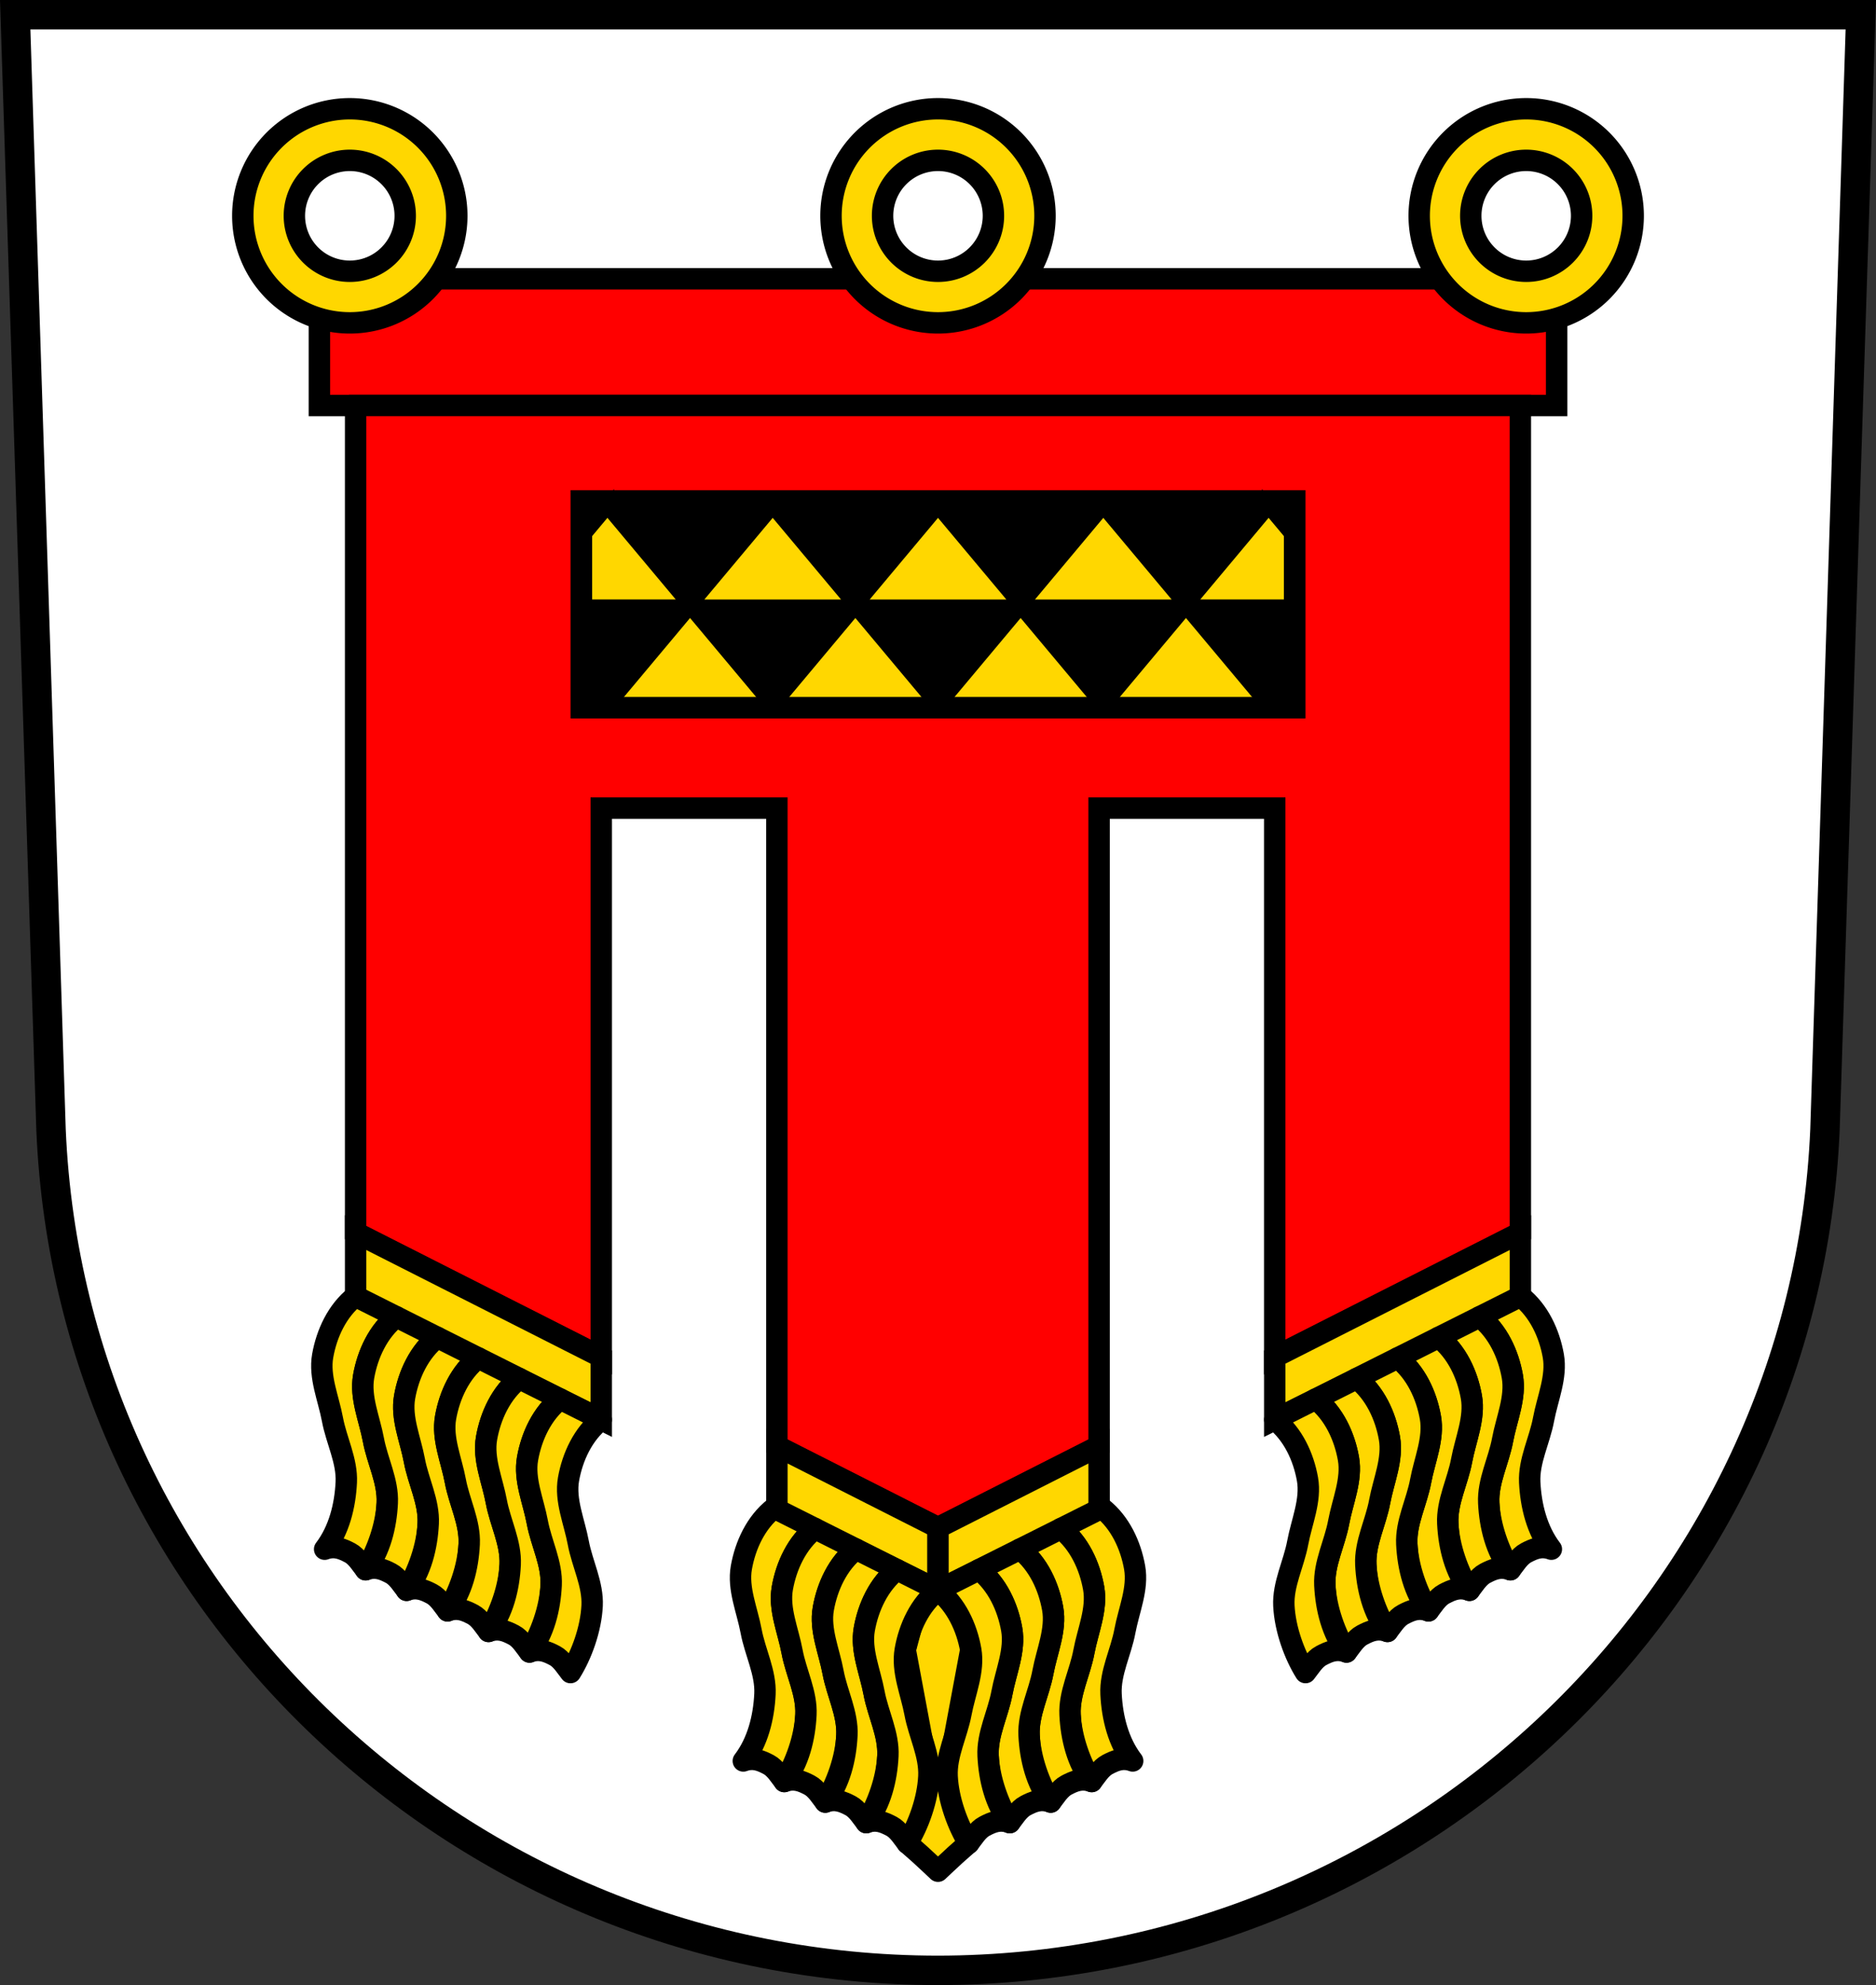 <svg xmlns="http://www.w3.org/2000/svg" width="701.33" height="741.77" viewBox="0 0 701.334 741.769"><rect x="0" y="0" width="701.334" height="741.769" fill="#333333" stroke="none"/><g stroke="#000"><g fill-rule="evenodd"><path d="m5.68 5.5 13.398 416.62c7.415 175.25 153.92 314.05 331.59 314.14 177.51-.215 324.07-139.06 331.59-314.14L695.656 5.5h-344.98z" fill="#fff" stroke-width="11"/><path d="m350.67 570.85-12.242 45.646 8.824 47.25-8.09 24.99s3.343 2.891 4.98 4.375c2.207 2 6.527 6.1 6.527 6.1s4.319-4.1 6.525-6.1c1.637-1.484 4.98-4.375 4.98-4.375l-8.09-24.99 8.824-47.25" fill="gold" stroke-linejoin="round" stroke-width="8"/></g><g stroke-linecap="round" stroke-width="8"><path fill="red" d="M119.402 104.18h462.54v47.34h-462.54z"/><path d="M130.77 40.638a40 40 0 0 0-40 40 40 40 0 0 0 40 40 40 40 0 0 0 40-40 40 40 0 0 0-40-40zm219.897 0a40 40 0 0 0-40 40 40 40 0 0 0 40 40 40 40 0 0 0 40-40 40 40 0 0 0-40-40zm219.896 0a40 40 0 0 0-40 40 40 40 0 0 0 40 40 40 40 0 0 0 40-40 40 40 0 0 0-40-40zM130.77 59.918a20.72 20.72 0 0 1 20.721 20.72 20.72 20.72 0 0 1-20.72 20.72 20.72 20.72 0 0 1-20.721-20.72 20.72 20.72 0 0 1 20.72-20.72zm219.897 0a20.72 20.72 0 0 1 20.72 20.72 20.72 20.72 0 0 1-20.72 20.72 20.72 20.72 0 0 1-20.72-20.72 20.72 20.72 0 0 1 20.72-20.72zm219.896 0a20.72 20.72 0 0 1 20.721 20.72 20.72 20.72 0 0 1-20.72 20.72 20.72 20.72 0 0 1-20.721-20.72 20.72 20.72 0 0 1 20.72-20.72z" fill="gold"/><path d="M132.942 151.51v309.06l91.83 46.514v-205.12h65.66v238.37l60.23 30.508 60.23-30.508v-238.37h65.66v205.12l91.83-46.516v-309.06h-435.44z" fill="red"/><path d="M217.372 187.18h266.6v77.25h-266.6z"/></g><g fill="gold" fill-rule="evenodd"><g stroke-width="5"><path d="m350.672 189.61-30.898 36.898h61.795l-30.897-36.898zM288.872 189.61l-30.898 36.898h61.795l-30.897-36.898zM227.082 189.6l-9.711 11.596v25.303h40.607l-30.896-36.898zm247.18 0-30.898 36.898H483.969v-25.307l-9.707-11.592z"/><path d="m412.462 189.61-30.898 36.898h61.794l-30.896-36.898zM257.972 227.03l-30.898 36.898h61.794l-30.896-36.898zM443.362 227.03l-30.898 36.898h61.794l-30.896-36.898zM381.562 227.03l-30.898 36.898h61.794l-30.896-36.898z"/><path d="m319.772 227.03-30.898 36.898h61.794l-30.896-36.898z"/></g><g stroke-width="8"><path d="m132.942 460.58 91.83 46.514v23.381l-91.83-45.613z"/><g stroke-linejoin="round"><path d="M132.872 484.37c-6.814 5.362-10.766 13.91-12.241 22.268-1.391 7.88 2.18 15.862 3.648 23.728 1.473 7.894 5.561 15.503 5.174 23.526-.422 8.752-2.689 17.909-8.09 24.988 3.784-1.388 6.637-.121 9.463 1.365 2.533 1.332 4.366 4.475 5.855 6.317 4.131-6.563 7.668-16.237 8.09-24.99.387-8.02-3.702-15.632-5.176-23.526-1.468-7.866-5.04-15.848-3.648-23.728 1.475-8.357 5.427-16.904 12.241-22.266z"/><path d="M148.192 492.06c-6.814 5.362-10.766 13.91-12.241 22.268-1.391 7.88 2.18 15.862 3.648 23.728 1.473 7.894 5.561 15.503 5.174 23.526-.422 8.752-2.689 17.909-8.09 24.988 3.784-1.388 6.637-.121 9.463 1.365 2.533 1.332 4.366 4.475 5.855 6.317 4.131-6.563 7.668-16.237 8.09-24.99.387-8.02-3.702-15.632-5.176-23.526-1.468-7.866-5.04-15.848-3.648-23.728 1.475-8.357 5.427-16.904 12.241-22.266z"/><path d="M163.502 499.74c-6.814 5.362-10.766 13.91-12.241 22.268-1.391 7.88 2.18 15.862 3.648 23.728 1.473 7.894 5.561 15.503 5.174 23.526-.422 8.752-2.689 17.909-8.09 24.988 3.784-1.388 6.637-.121 9.463 1.365 2.533 1.332 4.366 4.475 5.855 6.317 4.131-6.563 7.668-16.237 8.09-24.99.387-8.02-3.702-15.632-5.176-23.526-1.468-7.866-5.04-15.848-3.648-23.728 1.475-8.357 5.427-16.904 12.241-22.266z"/><path d="M178.822 507.42c-6.814 5.362-10.766 13.91-12.241 22.268-1.391 7.88 2.18 15.862 3.648 23.728 1.473 7.894 5.561 15.503 5.174 23.526-.422 8.752-2.689 17.909-8.09 24.988 3.784-1.388 6.637-.121 9.463 1.365 2.533 1.332 4.366 4.475 5.855 6.317 4.131-6.563 7.668-16.237 8.09-24.99.387-8.02-3.702-15.632-5.176-23.526-1.468-7.866-5.04-15.848-3.648-23.728 1.475-8.357 5.427-16.904 12.241-22.266z"/><path d="M194.142 515.11c-6.814 5.362-10.766 13.91-12.241 22.268-1.391 7.88 2.18 15.862 3.648 23.728 1.473 7.894 5.561 15.503 5.174 23.526-.422 8.752-2.689 17.909-8.09 24.988 3.784-1.388 6.637-.121 9.463 1.365 2.533 1.332 4.366 4.475 5.855 6.317 4.131-6.563 7.668-16.237 8.09-24.99.387-8.02-3.702-15.632-5.176-23.526-1.468-7.866-5.04-15.848-3.648-23.728 1.475-8.357 5.427-16.904 12.241-22.266z"/><path d="M209.462 522.79c-6.814 5.362-10.766 13.91-12.241 22.268-1.391 7.88 2.18 15.862 3.648 23.728 1.473 7.894 5.561 15.503 5.174 23.526-.422 8.752-2.689 17.909-8.09 24.988 3.784-1.388 6.637-.121 9.463 1.365 2.533 1.332 4.366 4.475 5.855 6.317 4.131-6.563 7.668-16.237 8.09-24.99.387-8.02-3.702-15.632-5.176-23.526-1.468-7.866-5.04-15.848-3.648-23.728 1.475-8.357 5.427-16.904 12.241-22.266z"/></g><path d="m568.392 460.58-91.83 46.514v23.381l91.83-45.613z"/><g stroke-linejoin="round"><path d="M568.462 484.37c6.814 5.362 10.766 13.91 12.241 22.268 1.391 7.88-2.18 15.862-3.648 23.728-1.473 7.894-5.561 15.503-5.174 23.526.422 8.752 2.689 17.909 8.09 24.988-3.784-1.388-6.637-.121-9.463 1.365-2.533 1.332-4.366 4.475-5.855 6.317-4.131-6.563-7.668-16.237-8.09-24.99-.387-8.02 3.702-15.632 5.176-23.526 1.468-7.866 5.04-15.848 3.648-23.728-1.475-8.357-5.427-16.904-12.241-22.266z"/><path d="M553.142 492.06c6.814 5.362 10.766 13.91 12.241 22.268 1.391 7.88-2.18 15.862-3.648 23.728-1.473 7.894-5.561 15.503-5.174 23.526.422 8.752 2.689 17.909 8.09 24.988-3.784-1.388-6.637-.121-9.463 1.365-2.533 1.332-4.366 4.475-5.855 6.317-4.131-6.563-7.668-16.237-8.09-24.99-.387-8.02 3.702-15.632 5.176-23.526 1.468-7.866 5.04-15.848 3.648-23.728-1.475-8.357-5.427-16.904-12.241-22.266z"/><path d="M537.832 499.74c6.814 5.362 10.766 13.91 12.241 22.268 1.391 7.88-2.18 15.862-3.648 23.728-1.473 7.894-5.561 15.503-5.174 23.526.422 8.752 2.689 17.909 8.09 24.988-3.784-1.388-6.637-.121-9.463 1.365-2.533 1.332-4.366 4.475-5.855 6.317-4.131-6.563-7.668-16.237-8.09-24.99-.387-8.02 3.702-15.632 5.176-23.526 1.468-7.866 5.04-15.848 3.648-23.728-1.475-8.357-5.427-16.904-12.241-22.266z"/><path d="M522.512 507.42c6.814 5.362 10.766 13.91 12.241 22.268 1.391 7.88-2.18 15.862-3.648 23.728-1.473 7.894-5.561 15.503-5.174 23.526.422 8.752 2.689 17.909 8.09 24.988-3.784-1.388-6.637-.121-9.463 1.365-2.533 1.332-4.366 4.475-5.855 6.317-4.131-6.563-7.668-16.237-8.09-24.99-.387-8.02 3.702-15.632 5.176-23.526 1.468-7.866 5.04-15.848 3.648-23.728-1.475-8.357-5.427-16.904-12.241-22.266z"/><path d="M507.192 515.11c6.814 5.362 10.766 13.91 12.241 22.268 1.391 7.88-2.18 15.862-3.648 23.728-1.473 7.894-5.561 15.503-5.174 23.526.422 8.752 2.689 17.909 8.09 24.988-3.784-1.388-6.637-.121-9.463 1.365-2.533 1.332-4.366 4.475-5.855 6.317-4.131-6.563-7.668-16.237-8.09-24.99-.387-8.02 3.702-15.632 5.176-23.526 1.468-7.866 5.04-15.848 3.648-23.728-1.475-8.357-5.427-16.904-12.241-22.266z"/><path d="M491.872 522.79c6.814 5.362 10.766 13.91 12.241 22.268 1.391 7.88-2.18 15.862-3.648 23.728-1.473 7.894-5.561 15.503-5.174 23.526.422 8.752 2.689 17.909 8.09 24.988-3.784-1.388-6.637-.121-9.463 1.365-2.533 1.332-4.366 4.475-5.855 6.317-4.131-6.563-7.668-16.237-8.09-24.99-.387-8.02 3.702-15.632 5.176-23.526 1.468-7.866 5.04-15.848 3.648-23.728-1.475-8.357-5.427-16.904-12.241-22.266z"/></g></g></g><g stroke-width="8"><path fill="none" stroke-linecap="round" d="M217.372 187.18h266.6v77.25h-266.6z"/><g fill="gold" fill-rule="evenodd"><path d="M290.44 540.35v23.973l60.23 29.916v-23.381l-60.23-30.508z"/><g stroke-linejoin="round"><path d="M289.392 563.5c-6.814 5.362-10.766 13.91-12.241 22.268-1.391 7.88 2.18 15.862 3.648 23.728 1.473 7.894 5.561 15.503 5.174 23.526-.422 8.752-2.689 17.909-8.09 24.988 3.784-1.388 6.637-.121 9.463 1.365 2.533 1.332 4.366 4.475 5.855 6.317 4.131-6.563 7.668-16.237 8.09-24.99.387-8.02-3.702-15.632-5.176-23.526-1.468-7.866-5.04-15.848-3.648-23.728 1.475-8.357 5.427-16.904 12.241-22.266z"/><path d="M304.712 571.19c-6.814 5.362-10.766 13.91-12.241 22.268-1.391 7.88 2.18 15.862 3.648 23.728 1.473 7.894 5.561 15.503 5.174 23.526-.422 8.752-2.689 17.909-8.09 24.988 3.784-1.388 6.637-.121 9.463 1.365 2.533 1.332 4.366 4.475 5.855 6.317 4.131-6.563 7.668-16.237 8.09-24.99.387-8.02-3.702-15.632-5.176-23.526-1.468-7.866-5.04-15.848-3.648-23.728 1.475-8.357 5.427-16.904 12.241-22.266z"/><path d="M320.032 578.87c-6.814 5.362-10.766 13.91-12.241 22.268-1.391 7.88 2.18 15.862 3.648 23.728 1.473 7.894 5.561 15.503 5.174 23.526-.422 8.752-2.689 17.909-8.09 24.988 3.784-1.388 6.637-.121 9.463 1.365 2.533 1.332 4.366 4.475 5.855 6.317 4.131-6.563 7.668-16.237 8.09-24.99.387-8.02-3.702-15.632-5.176-23.526-1.468-7.866-5.04-15.848-3.648-23.728 1.475-8.357 5.427-16.904 12.241-22.266z"/><path d="M335.352 586.55c-6.814 5.362-10.766 13.91-12.241 22.268-1.391 7.88 2.18 15.862 3.648 23.728 1.473 7.894 5.561 15.503 5.174 23.526-.422 8.752-2.689 17.909-8.09 24.988 3.784-1.388 6.637-.121 9.463 1.365 2.533 1.332 4.366 4.475 5.855 6.317 4.131-6.563 7.668-16.237 8.09-24.99.387-8.02-3.702-15.632-5.176-23.526-1.468-7.866-5.04-15.848-3.648-23.728 1.475-8.357 5.427-16.904 12.241-22.266z"/></g><path d="m410.9 540.35-60.23 30.508v23.381l60.23-29.916V540.35z"/><g stroke-linejoin="round"><path d="M411.942 563.5c6.814 5.362 10.766 13.91 12.241 22.268 1.391 7.88-2.18 15.862-3.648 23.728-1.473 7.894-5.561 15.503-5.174 23.526.422 8.752 2.689 17.909 8.09 24.988-3.784-1.388-6.637-.121-9.463 1.365-2.533 1.332-4.366 4.475-5.855 6.317-4.131-6.563-7.668-16.237-8.09-24.99-.387-8.02 3.702-15.632 5.176-23.526 1.468-7.866 5.04-15.848 3.648-23.728-1.475-8.357-5.427-16.904-12.241-22.266z"/><path d="M396.622 571.19c6.814 5.362 10.766 13.91 12.241 22.268 1.391 7.88-2.18 15.862-3.648 23.728-1.473 7.894-5.561 15.503-5.174 23.526.422 8.752 2.689 17.909 8.09 24.988-3.784-1.388-6.637-.121-9.463 1.365-2.533 1.332-4.366 4.475-5.855 6.317-4.131-6.563-7.668-16.237-8.09-24.99-.387-8.02 3.702-15.632 5.176-23.526 1.468-7.866 5.04-15.848 3.648-23.728-1.475-8.357-5.427-16.904-12.241-22.266z"/><path d="M381.302 578.87c6.814 5.362 10.766 13.91 12.241 22.268 1.391 7.88-2.18 15.862-3.648 23.728-1.473 7.894-5.561 15.503-5.174 23.526.422 8.752 2.689 17.909 8.09 24.988-3.784-1.388-6.637-.121-9.463 1.365-2.533 1.332-4.366 4.475-5.855 6.317-4.131-6.563-7.668-16.237-8.09-24.99-.387-8.02 3.702-15.632 5.176-23.526 1.468-7.866 5.04-15.848 3.648-23.728-1.475-8.357-5.427-16.904-12.241-22.266z"/><path d="M365.982 586.55c6.814 5.362 10.766 13.91 12.241 22.268 1.391 7.88-2.18 15.862-3.648 23.728-1.473 7.894-5.561 15.503-5.174 23.526.422 8.752 2.689 17.909 8.09 24.988-3.784-1.388-6.637-.121-9.463 1.365-2.533 1.332-4.366 4.475-5.855 6.317-4.131-6.563-7.668-16.237-8.09-24.99-.387-8.02 3.702-15.632 5.176-23.526 1.468-7.866 5.04-15.848 3.648-23.728-1.475-8.357-5.427-16.904-12.241-22.266z"/></g></g></g></g></svg>